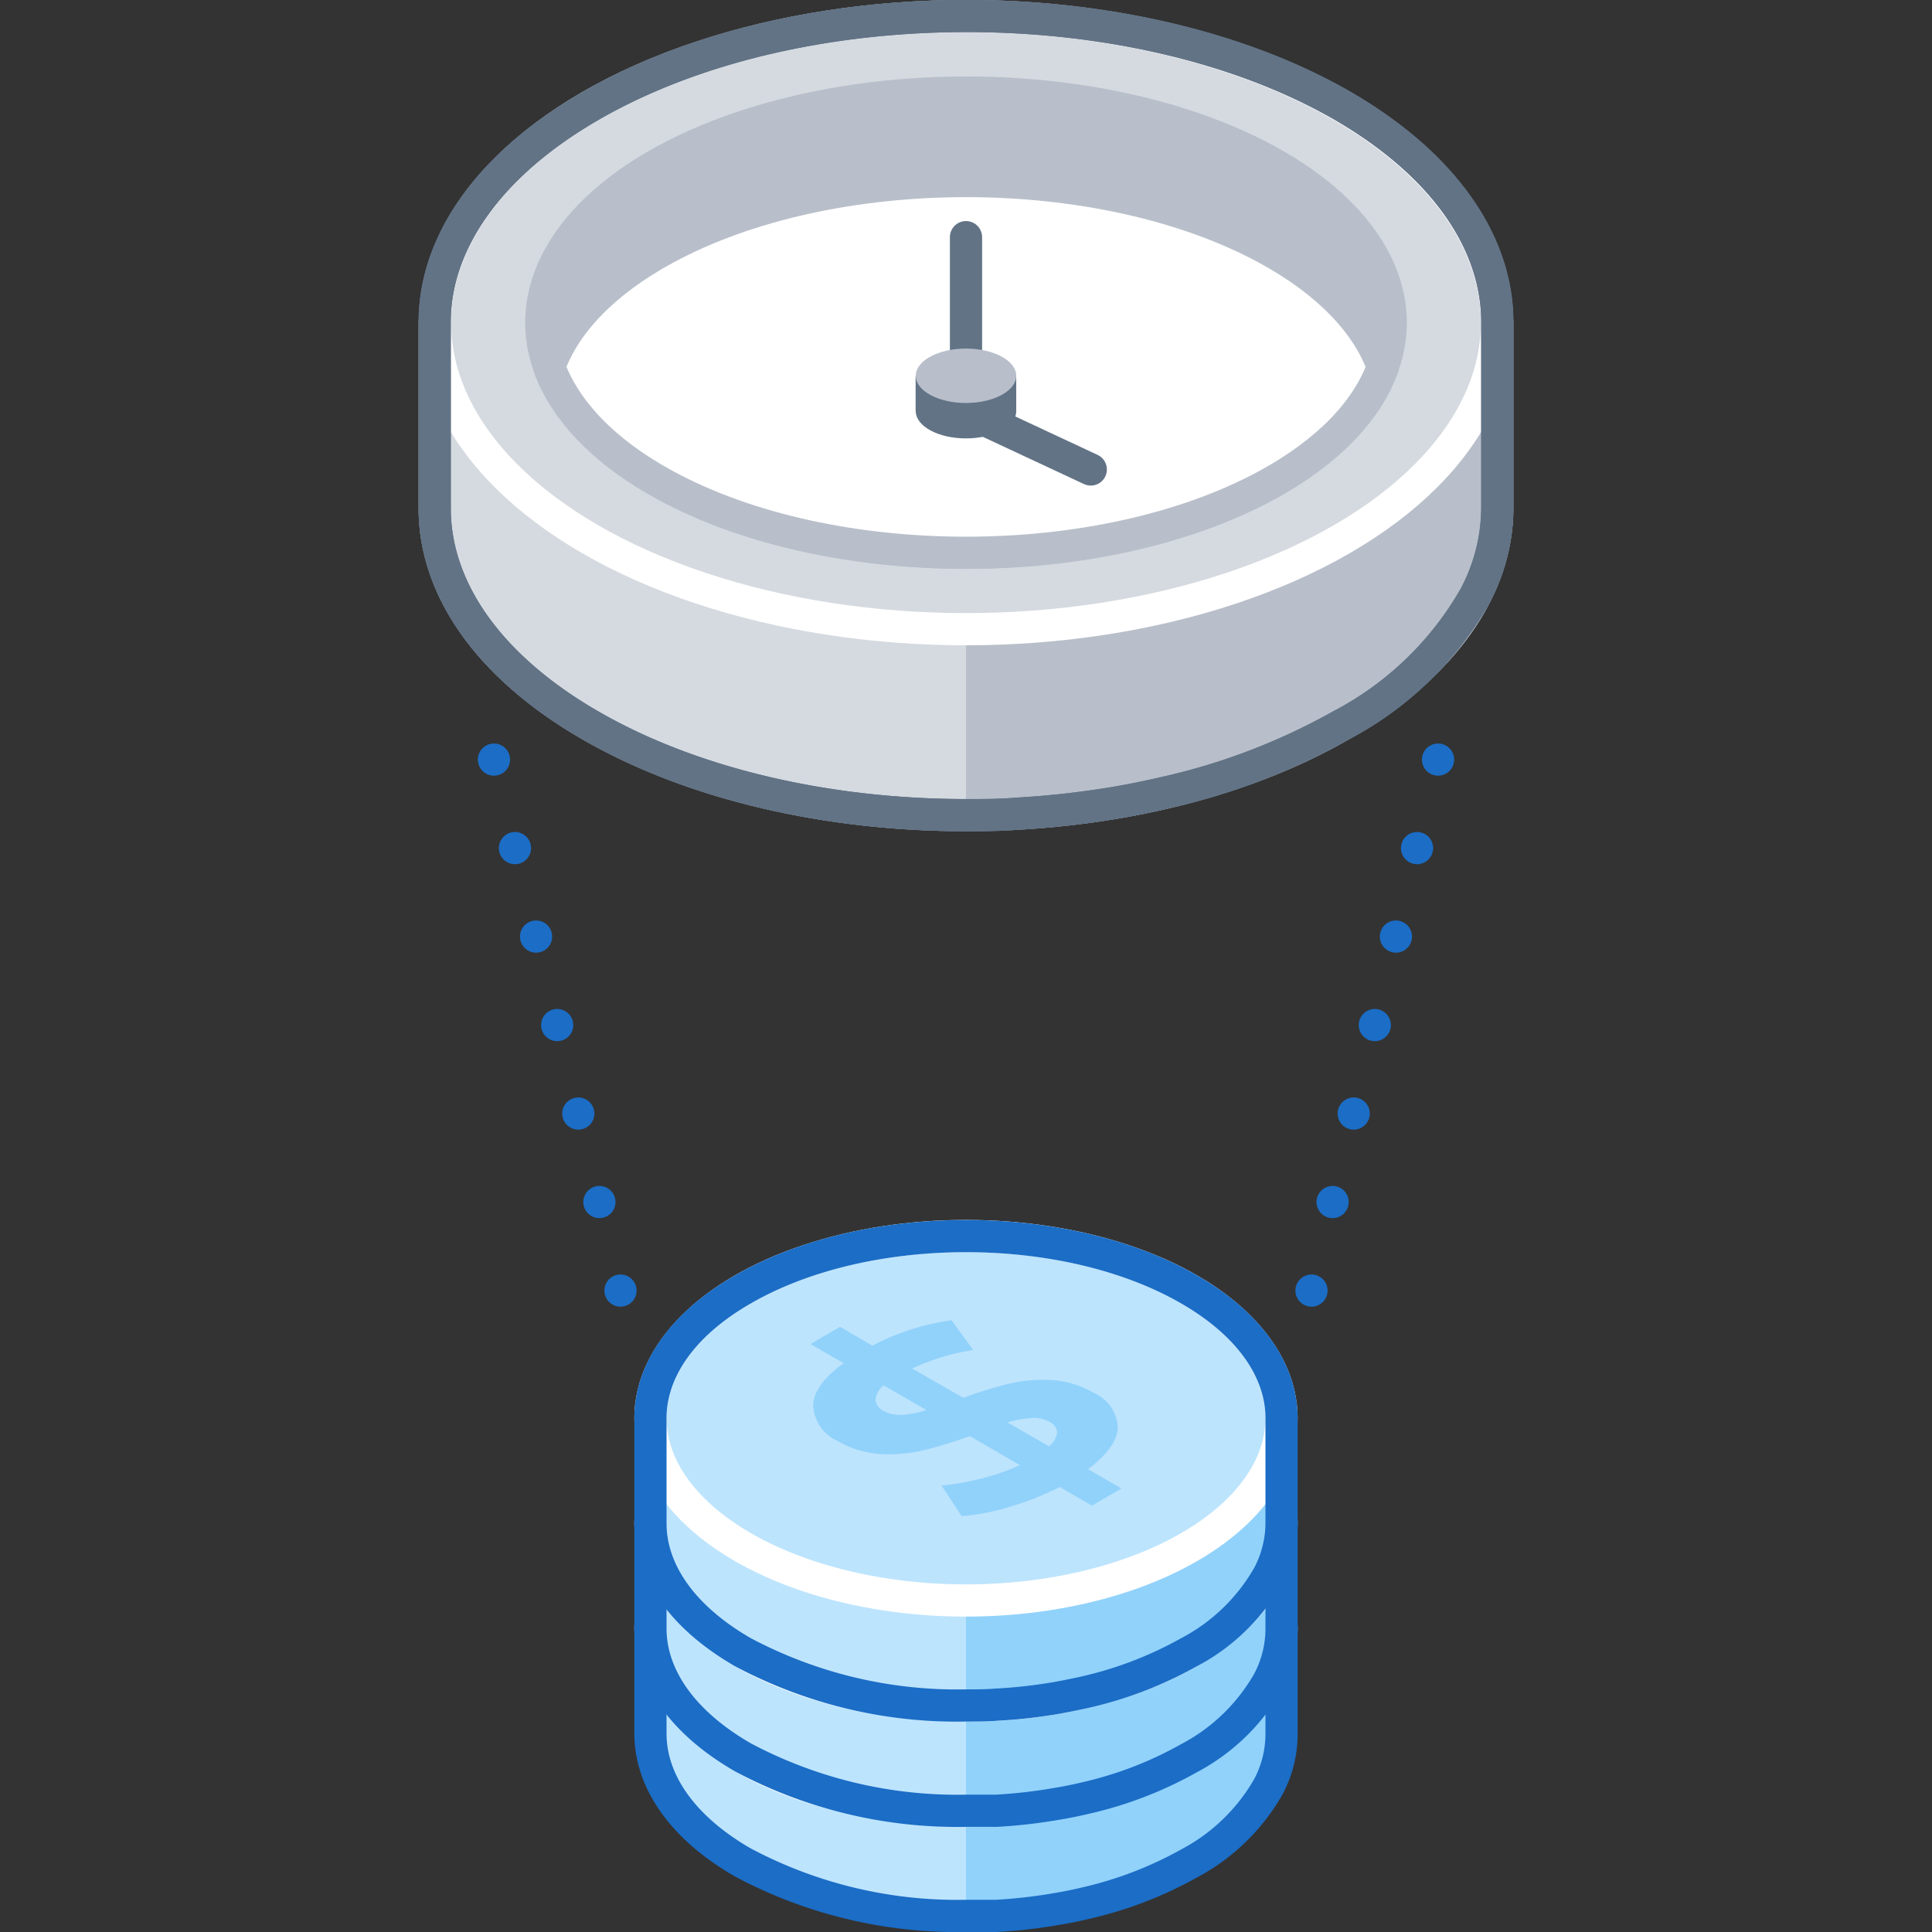 <svg xmlns="http://www.w3.org/2000/svg" viewBox="0 0 120 120"><rect x="0" y="0" width="120" height="120" fill="#333333" stroke="none"/><defs><style>.cls-1,.cls-12,.cls-4,.cls-5,.cls-6,.cls-7{fill:none;}.cls-2{fill:#bde4fd;}.cls-3{fill:#91d2fb;}.cls-4{stroke:#fff;}.cls-11,.cls-12,.cls-13,.cls-4,.cls-5,.cls-6,.cls-7,.cls-8{stroke-linecap:round;stroke-linejoin:round;stroke-width:2px;}.cls-5,.cls-6,.cls-7{stroke:#1b6dc6;}.cls-6{stroke-dasharray:0 5.65;}.cls-7{stroke-dasharray:0 5.65;}.cls-10,.cls-8{fill:#d5dae0;}.cls-11,.cls-13,.cls-8{stroke:#b8bfca;}.cls-11,.cls-9{fill:#b8bfca;}.cls-12{stroke:#627386;}.cls-13{fill:#fff;}.cls-14{fill:#627386;}</style></defs><title>fast-time-value</title><g id="Layer_2" data-name="Layer 2"><g id="Tech_Concepts" data-name="Tech Concepts"><rect class="cls-1" width="120" height="120"/><rect class="cls-1" width="120" height="120"/><path class="cls-2" d="M74.12,101.15l-.26-.16c-7.66-4.42-20.06-4.42-27.72,0l-.26.16H40.4v6.53c0,2.9,1.91,5.8,5.74,8,7.66,4.41,20.06,4.41,27.72,0,3.83-2.21,5.74-5.11,5.74-8v-6.53Z"/><path class="cls-3" d="M73.86,115.69c3.83-2.21,5.74-5.11,5.74-8v-6.53H74.12l-.26-.16A28.32,28.32,0,0,0,60,97.68V119A28.32,28.32,0,0,0,73.86,115.69Z"/><ellipse class="cls-2" cx="60" cy="101.15" rx="19.6" ry="11.32"/><ellipse class="cls-4" cx="60" cy="101.15" rx="19.6" ry="11.32"/><ellipse class="cls-1" cx="60" cy="107.68" rx="19.6" ry="11.32"/><path class="cls-5" d="M79.6,107.68v-6.53h0c0-2.89-1.91-5.79-5.74-8-7.66-4.42-20.06-4.42-27.72,0-3.82,2.21-5.74,5.11-5.74,8h0v6.53c0,2.9,1.92,5.8,5.74,8A28.32,28.32,0,0,0,60,119c.63,0,1.25,0,1.88,0a32.21,32.21,0,0,0,3.7-.42q.92-.15,1.8-.36a24.16,24.16,0,0,0,6.48-2.48,12.28,12.28,0,0,0,4.93-4.78A7,7,0,0,0,79.6,107.68Z"/><path class="cls-3" d="M67.58,104.32l2.08,1.2-1.84,1.07-2-1.17a16.83,16.83,0,0,1-3.1,1.23,13.13,13.13,0,0,1-3,.58l-1.25-1.89a16.22,16.22,0,0,0,2.52-.46,12,12,0,0,0,2.38-.87l-3.11-1.79a29,29,0,0,1-2.91.88,9.92,9.92,0,0,1-2.67.23,6.06,6.06,0,0,1-2.62-.81,2.53,2.53,0,0,1-1.53-2.18c0-.86.63-1.74,1.89-2.65L50.34,96.5l1.84-1.07,2,1.16a15.43,15.43,0,0,1,4.89-1.52l1.35,1.85A14.91,14.91,0,0,0,56.66,98l3.17,1.83A24.44,24.44,0,0,1,62.69,99a9.7,9.7,0,0,1,2.65-.21,5.7,5.7,0,0,1,2.59.79,2.46,2.46,0,0,1,1.5,2.15C69.41,102.53,68.8,103.4,67.58,104.32ZM56,100.94a5.77,5.77,0,0,0,1.54-.3l-2.65-1.53a1.29,1.29,0,0,0-.51.91.91.91,0,0,0,.52.69,2,2,0,0,0,1.1.23m6.58.48,2.57,1.48a1.27,1.27,0,0,0,.51-.86.76.76,0,0,0-.47-.65,2,2,0,0,0-1.11-.25,7.13,7.13,0,0,0-1.5.28"/><path class="cls-2" d="M74.12,94.62l-.26-.16C66.2,90,53.8,90,46.14,94.46l-.26.16H40.4v6.53c0,2.9,1.91,5.79,5.74,8,7.66,4.42,20.06,4.42,27.72,0,3.83-2.21,5.74-5.1,5.74-8V94.62Z"/><path class="cls-3" d="M73.86,109.15c3.83-2.21,5.74-5.1,5.74-8V94.62H74.12l-.26-.16A28.33,28.33,0,0,0,60,91.14v21.33A28.33,28.33,0,0,0,73.86,109.15Z"/><ellipse class="cls-2" cx="60" cy="94.62" rx="19.6" ry="11.32"/><ellipse class="cls-4" cx="60" cy="94.62" rx="19.6" ry="11.32"/><ellipse class="cls-1" cx="60" cy="101.15" rx="19.6" ry="11.32"/><path class="cls-5" d="M79.6,101.15V94.62h0c0-2.9-1.91-5.79-5.74-8-7.66-4.42-20.06-4.42-27.72,0-3.83,2.21-5.74,5.1-5.74,8h0v6.53c0,2.9,1.91,5.79,5.74,8A28.33,28.33,0,0,0,60,112.47c.63,0,1.25,0,1.88,0a32.21,32.21,0,0,0,3.7-.42q.92-.15,1.8-.36a23.84,23.84,0,0,0,6.48-2.49,12.22,12.22,0,0,0,4.93-4.78A7,7,0,0,0,79.6,101.15Z"/><path class="cls-3" d="M67.58,97.78,69.66,99l-1.84,1.08-2-1.17a16.83,16.83,0,0,1-3.1,1.23,13.69,13.69,0,0,1-3,.58l-1.25-1.89A16.22,16.22,0,0,0,61,98.35a13.33,13.33,0,0,0,2.38-.87l-3.11-1.8a26.87,26.87,0,0,1-2.91.89,9.52,9.52,0,0,1-2.67.22A5.91,5.91,0,0,1,52,96a2.53,2.53,0,0,1-1.53-2.18c0-.86.63-1.74,1.89-2.65L50.34,90l1.84-1.07,2,1.17a15.43,15.43,0,0,1,4.89-1.52l1.35,1.85a14.51,14.51,0,0,0-3.79,1.09l3.17,1.83a24.44,24.44,0,0,1,2.86-.89,9.7,9.7,0,0,1,2.65-.22,6,6,0,0,1,2.59.79,2.48,2.48,0,0,1,1.5,2.15C69.41,96,68.8,96.87,67.58,97.78ZM56,94.41a6.2,6.2,0,0,0,1.54-.3l-2.65-1.53a1.29,1.29,0,0,0-.51.91.91.91,0,0,0,.52.69,2.05,2.05,0,0,0,1.1.23m6.58.47,2.57,1.49a1.31,1.31,0,0,0,.51-.86.78.78,0,0,0-.47-.66,2.05,2.05,0,0,0-1.11-.24,7,7,0,0,0-1.5.27"/><path class="cls-2" d="M74.12,88.09l-.26-.17c-7.66-4.41-20.06-4.41-27.72,0l-.26.17H40.4v6.53c0,2.9,1.91,5.79,5.74,8,7.66,4.42,20.06,4.42,27.72,0,3.82-2.21,5.74-5.1,5.74-8V88.09Z"/><path class="cls-3" d="M73.86,102.62c3.82-2.21,5.74-5.1,5.74-8V88.09H74.12l-.26-.17A28.43,28.43,0,0,0,60,84.61v21.32A28.32,28.32,0,0,0,73.86,102.62Z"/><ellipse class="cls-2" cx="60" cy="88.09" rx="19.6" ry="11.32"/><ellipse class="cls-4" cx="60" cy="88.09" rx="19.6" ry="11.32"/><ellipse class="cls-1" cx="60" cy="94.62" rx="19.6" ry="11.32"/><path class="cls-5" d="M79.6,94.62V88.09h0c0-2.9-1.92-5.8-5.74-8-7.66-4.42-20.06-4.42-27.72,0-3.83,2.2-5.74,5.1-5.74,8h0v6.53c0,2.9,1.91,5.79,5.74,8A28.32,28.32,0,0,0,60,105.93c.63,0,1.25,0,1.88-.05a32.2,32.2,0,0,0,3.7-.41c.61-.11,1.21-.23,1.79-.36a24.11,24.11,0,0,0,6.49-2.49,12.22,12.22,0,0,0,4.93-4.78A7,7,0,0,0,79.6,94.62Z"/><path class="cls-3" d="M67.58,91.25l2.08,1.2-1.84,1.07-2-1.16a17.93,17.93,0,0,1-3.09,1.23,13.69,13.69,0,0,1-3,.58l-1.25-1.9A16.15,16.15,0,0,0,61,91.82,13.33,13.33,0,0,0,63.35,91l-3.11-1.8a29.32,29.32,0,0,1-2.91.89,9.52,9.52,0,0,1-2.67.22,6,6,0,0,1-2.62-.8,2.55,2.55,0,0,1-1.53-2.19c0-.85.63-1.74,1.89-2.65l-2.06-1.19,1.84-1.07,2,1.17A15.18,15.18,0,0,1,59.1,82l1.35,1.85A14.14,14.14,0,0,0,56.66,85l3.17,1.82a26.28,26.28,0,0,1,2.86-.88,9.32,9.32,0,0,1,2.65-.22,5.83,5.83,0,0,1,2.59.79,2.47,2.47,0,0,1,1.5,2.15C69.41,89.46,68.8,90.33,67.58,91.25ZM56,87.88a6.2,6.2,0,0,0,1.54-.3l-2.65-1.53a1.28,1.28,0,0,0-.51.91.9.9,0,0,0,.52.68,2.06,2.06,0,0,0,1.1.24m6.58.47,2.57,1.48a1.27,1.27,0,0,0,.51-.86.77.77,0,0,0-.47-.65,1.89,1.89,0,0,0-1.11-.24,6.46,6.46,0,0,0-1.5.27"/><line class="cls-5" x1="38.54" y1="80.16" x2="38.54" y2="80.16"/><line class="cls-6" x1="37.23" y1="74.66" x2="31.33" y2="49.93"/><line class="cls-5" x1="30.68" y1="47.18" x2="30.68" y2="47.18"/><line class="cls-5" x1="81.46" y1="80.16" x2="81.46" y2="80.16"/><line class="cls-7" x1="82.77" y1="74.66" x2="88.67" y2="49.93"/><line class="cls-5" x1="89.32" y1="47.18" x2="89.32" y2="47.18"/><path class="cls-8" d="M83.77,20l-.45-.27c-12.88-7.44-33.76-7.44-46.64,0l-.45.27H27V31.58c0,4.88,3.22,9.75,9.66,13.47,12.88,7.44,33.76,7.44,46.64,0C89.76,41.33,93,36.46,93,31.58V20Z"/><path class="cls-9" d="M83.32,45.05C89.76,41.33,93,36.46,93,31.58V20H83.77l-.45-.27C76.88,16.05,68.44,14.19,60,14.19V50.63C68.44,50.63,76.88,48.77,83.32,45.05Z"/><ellipse class="cls-10" cx="60" cy="20.04" rx="32.98" ry="19.04"/><ellipse class="cls-11" cx="60" cy="20.04" rx="26.38" ry="14.29"/><ellipse class="cls-4" cx="60" cy="20.04" rx="32.98" ry="19.04"/><path class="cls-12" d="M93,31.58V20h0c0-4.87-3.22-9.74-9.66-13.46C70.44-.86,49.56-.86,36.68,6.58,30.24,10.3,27,15.17,27,20h0V31.58c0,4.88,3.22,9.75,9.66,13.47S51.56,50.63,60,50.63c1.06,0,2.11,0,3.16-.09a55.73,55.73,0,0,0,6.23-.7c1-.17,2-.38,3-.61a40.22,40.22,0,0,0,10.91-4.18,20.5,20.5,0,0,0,8.3-8A11.8,11.8,0,0,0,93,31.58Z"/><path class="cls-13" d="M78.66,15.43c-10.31-5.58-27-5.58-37.32,0-3.85,2.09-6.26,4.66-7.23,7.36,1,2.7,3.38,5.27,7.23,7.36,10.31,5.58,27,5.58,37.32,0,3.85-2.09,6.26-4.66,7.23-7.36C84.92,20.09,82.51,17.52,78.66,15.43Z"/><ellipse class="cls-14" cx="60" cy="25.54" rx="3.12" ry="1.69"/><rect class="cls-14" x="56.87" y="23.34" width="6.25" height="2.2"/><line class="cls-12" x1="60" y1="25.54" x2="60" y2="14.73"/><line class="cls-12" x1="60" y1="25.54" x2="67.75" y2="29.16"/><ellipse class="cls-9" cx="60" cy="23.34" rx="3.12" ry="1.69"/><path class="cls-12" d="M93,31.58V20h0c0-4.87-3.22-9.74-9.66-13.46C70.44-.86,49.56-.86,36.68,6.58,30.24,10.3,27,15.17,27,20h0V31.58c0,4.88,3.22,9.75,9.66,13.47S51.56,50.63,60,50.63c1.06,0,2.11,0,3.16-.09a55.73,55.73,0,0,0,6.23-.7c1-.17,2-.38,3-.61a40.22,40.22,0,0,0,10.91-4.18,20.5,20.5,0,0,0,8.3-8A11.8,11.8,0,0,0,93,31.58Z"/></g></g></svg>